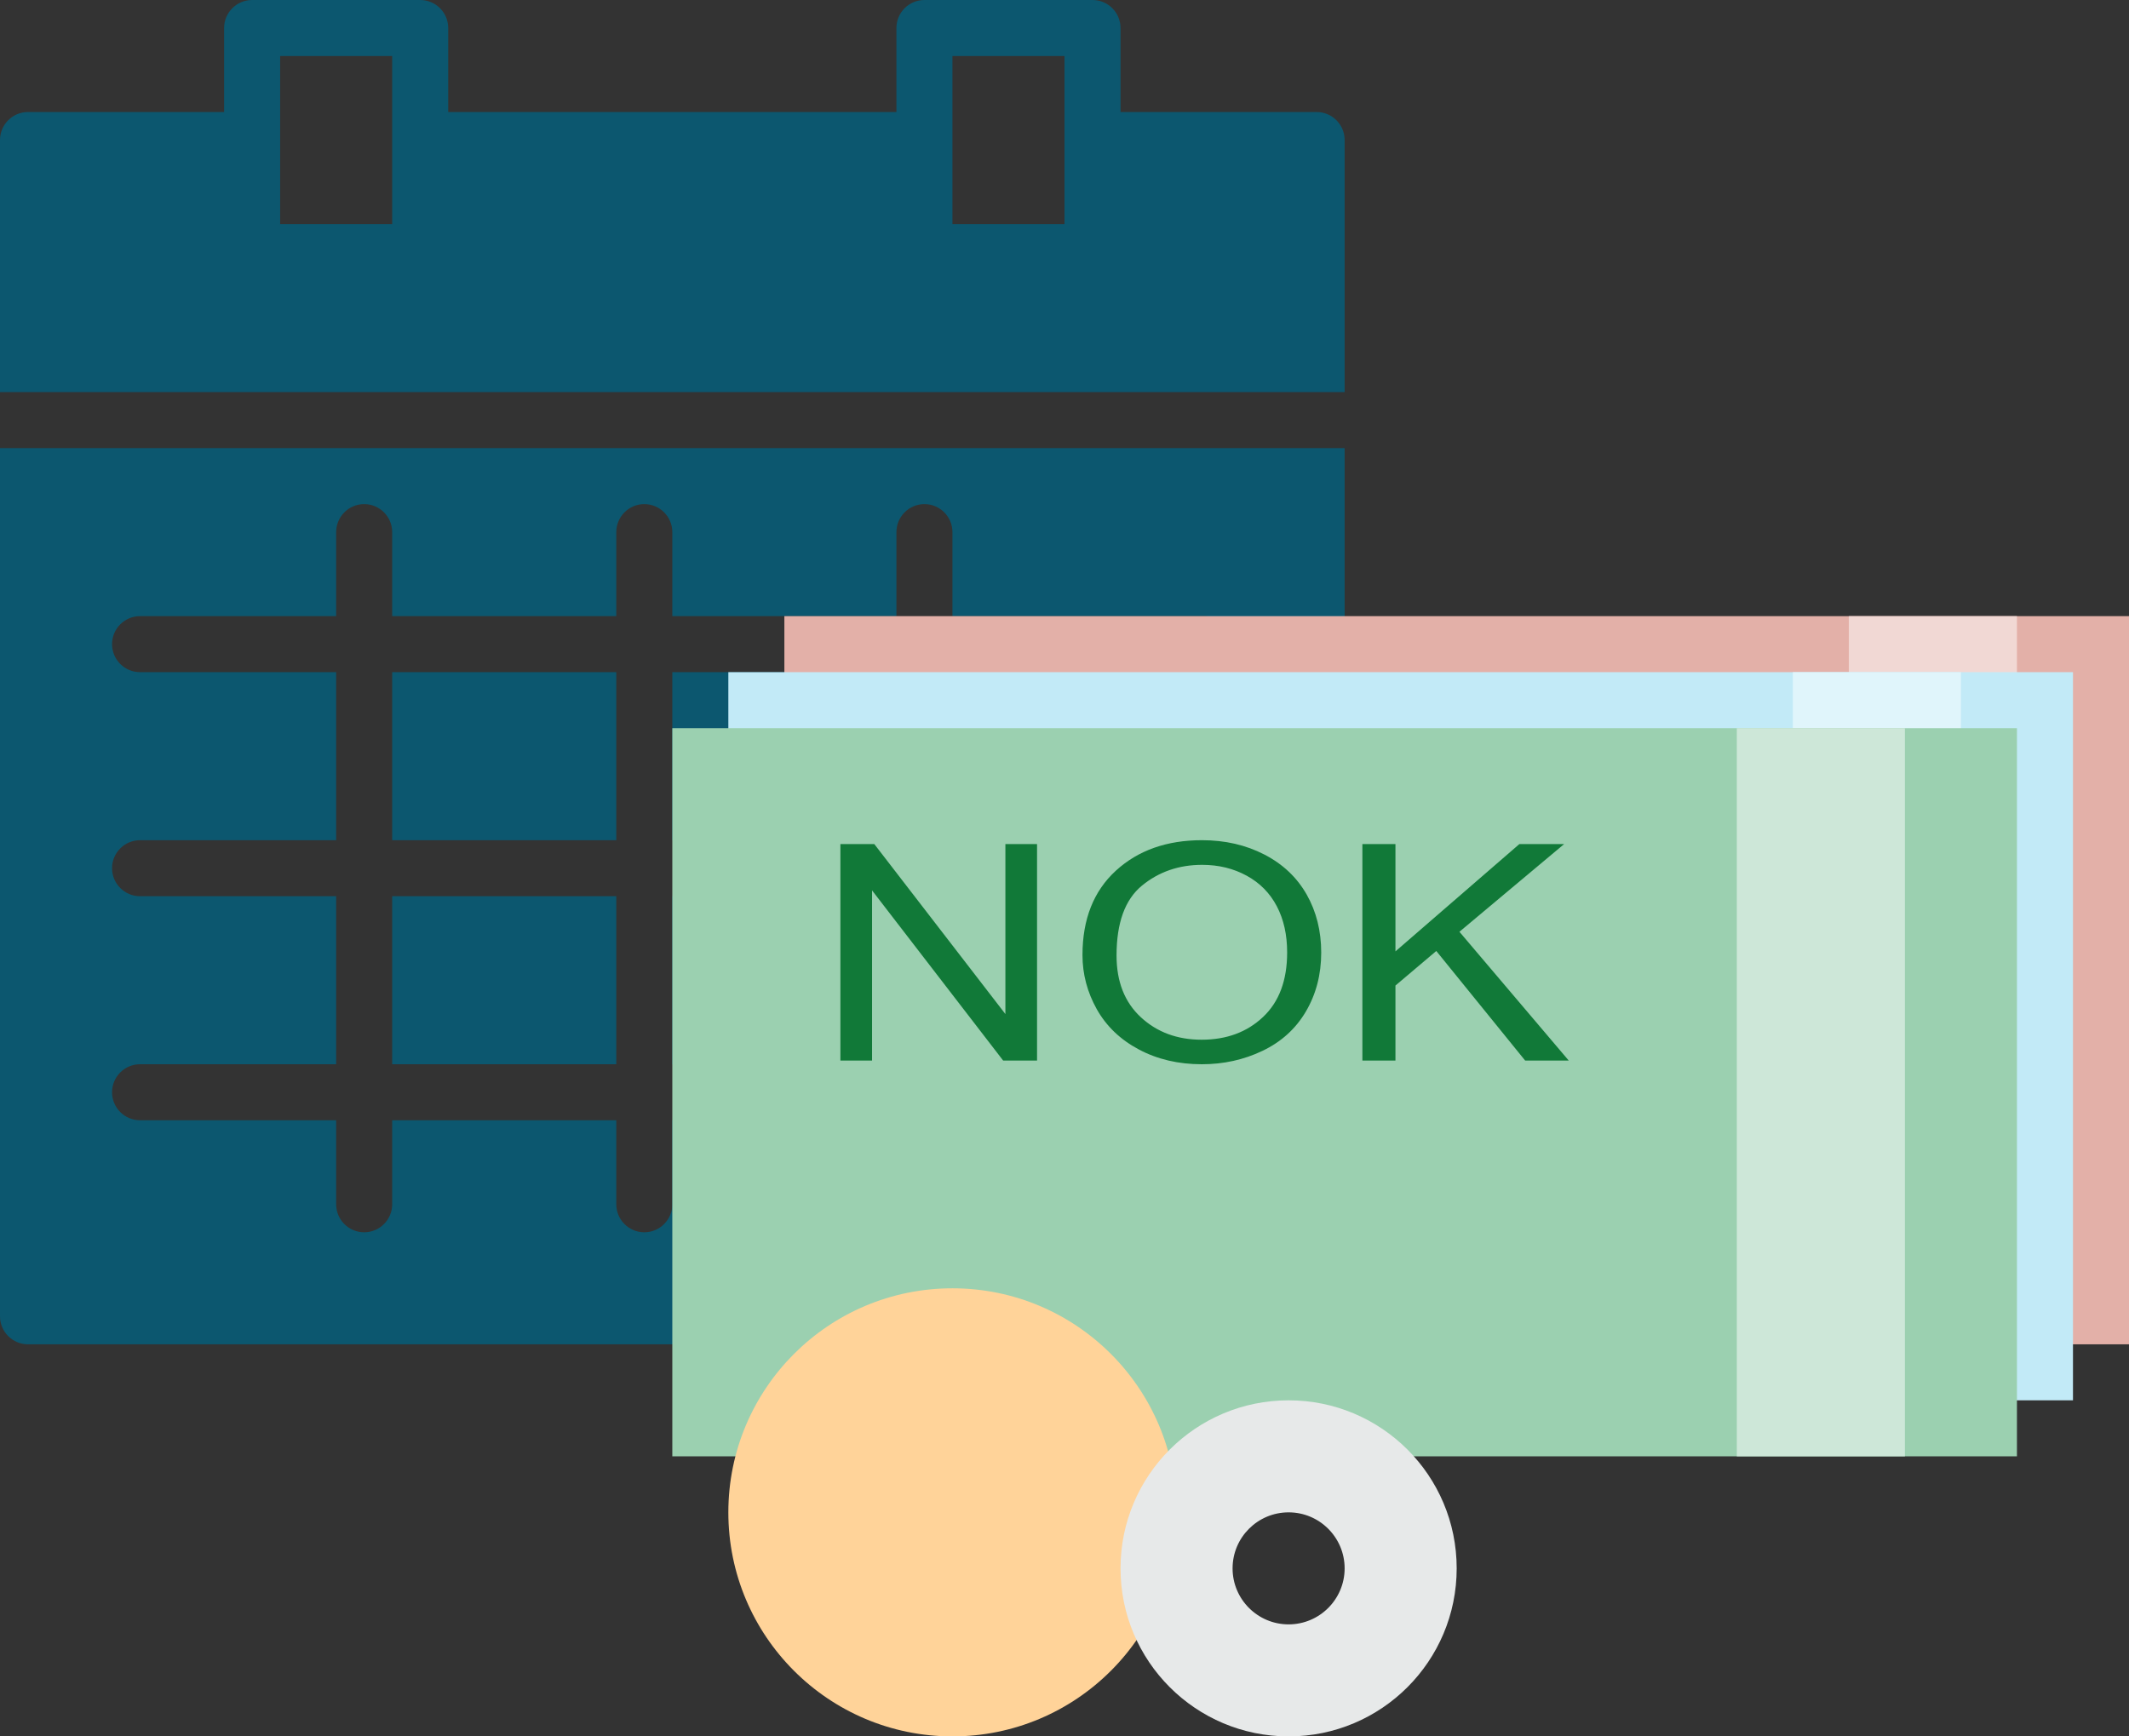 <svg width="38" height="31" viewBox="0 0 38 31" fill="none" xmlns="http://www.w3.org/2000/svg">
    <rect x="0" y="0" width="38" height="31" fill="#333333" stroke="none"/>
    <path fill-rule="evenodd" clip-rule="evenodd" d="M20 2H23.5C23.776 2 24 2.224 24 2.5V7H0V2.5C0 2.224 0.224 2 0.5 2H4V0.5C4 0.224 4.224 0 4.5 0H7.5C7.776 0 8 0.224 8 0.5V2H16V0.5C16 0.224 16.224 0 16.5 0H19.5C19.776 0 20 0.224 20 0.5V2ZM5 4H7V1H5V4ZM19 4H17V1H19V4ZM0.5 24C0.224 24 0 23.776 0 23.5V8H24V23.5C24 23.776 23.776 24 23.5 24H0.5ZM2 15.5C2 15.776 2.224 16 2.5 16H6V19H2.5C2.224 19 2 19.224 2 19.5C2 19.776 2.224 20 2.5 20H6V21.5C6 21.776 6.224 22 6.5 22C6.776 22 7 21.776 7 21.5V20H11V21.5C11 21.776 11.224 22 11.5 22C11.776 22 12 21.776 12 21.5V20H16V21.5C16 21.776 16.224 22 16.5 22C16.776 22 17 21.776 17 21.5V20H21.5C21.776 20 22 19.776 22 19.5C22 19.224 21.776 19 21.5 19H17V16H21.5C21.776 16 22 15.776 22 15.5C22 15.224 21.776 15 21.5 15H17V12H21.5C21.776 12 22 11.776 22 11.5C22 11.224 21.776 11 21.5 11H17V9.5C17 9.224 16.776 9 16.5 9C16.224 9 16 9.224 16 9.5V11H12V9.5C12 9.224 11.776 9 11.5 9C11.224 9 11 9.224 11 9.5V11H7V9.5C7 9.224 6.776 9 6.5 9C6.224 9 6 9.224 6 9.5V11H2.5C2.224 11 2 11.224 2 11.5C2 11.776 2.224 12 2.5 12H6V15H2.5C2.224 15 2 15.224 2 15.5ZM12 12H16V15H12V12ZM11 16H7V19H11V16ZM16 16H12V19H16V16ZM11 12H7V15H11V12Z" fill="#0C576F"/>
    <rect x="14" y="11" width="24" height="13" fill="#E3B0A8"/>
    <rect x="33" y="11" width="3" height="13" fill="#F1D8D4"/>
    <rect x="13" y="12" width="24" height="13" fill="#C2EAF7"/>
    <rect x="32" y="12" width="3" height="13" fill="#E0F5FB"/>
    <rect x="12" y="13" width="24" height="13" fill="#9BD0B0"/>
    <rect x="31" y="13" width="3" height="13" fill="#CDE7D8"/>
    <path fill-rule="evenodd" clip-rule="evenodd" d="M15 18.934V15.069H15.605L17.945 18.104V15.069H18.51V18.934H17.905L15.565 15.896V18.934H15ZM19.321 17.051C19.321 16.41 19.52 15.908 19.917 15.544C20.314 15.181 20.826 15 21.454 15C21.866 15 22.236 15.085 22.567 15.256C22.897 15.426 23.148 15.664 23.322 15.969C23.495 16.274 23.582 16.62 23.582 17.007C23.582 17.399 23.49 17.749 23.308 18.059C23.126 18.368 22.867 18.602 22.533 18.761C22.199 18.921 21.838 19 21.451 19C21.032 19 20.657 18.912 20.327 18.736C19.997 18.561 19.747 18.321 19.576 18.017C19.406 17.712 19.321 17.391 19.321 17.051ZM19.929 17.059C19.929 17.525 20.073 17.892 20.362 18.16C20.651 18.428 21.013 18.562 21.448 18.562C21.892 18.562 22.257 18.427 22.544 18.156C22.831 17.886 22.974 17.501 22.974 17.004C22.974 16.689 22.913 16.415 22.79 16.18C22.667 15.945 22.488 15.763 22.252 15.634C22.016 15.505 21.751 15.44 21.457 15.44C21.04 15.44 20.681 15.565 20.38 15.813C20.079 16.062 19.929 16.477 19.929 17.059ZM24.317 18.934V15.069H24.907V16.985L27.119 15.069H27.918L26.049 16.635L28 18.934H27.222L25.636 16.978L24.907 17.595V18.934H24.317Z" fill="#117938"/>
    <path d="M17 31C19.209 31 21 29.209 21 27C21 24.791 19.209 23 17 23C14.791 23 13 24.791 13 27C13 29.209 14.791 31 17 31Z" fill="#FFD399"/>
    <path fill-rule="evenodd" clip-rule="evenodd" d="M20 28C20 29.657 21.343 31 23 31C24.657 31 26 29.657 26 28C26 26.343 24.657 25 23 25C21.343 25 20 26.343 20 28ZM24 28C24 28.552 23.552 29 23 29C22.448 29 22 28.552 22 28C22 27.448 22.448 27 23 27C23.552 27 24 27.448 24 28Z" fill="#E7E9E9"/>
</svg>
